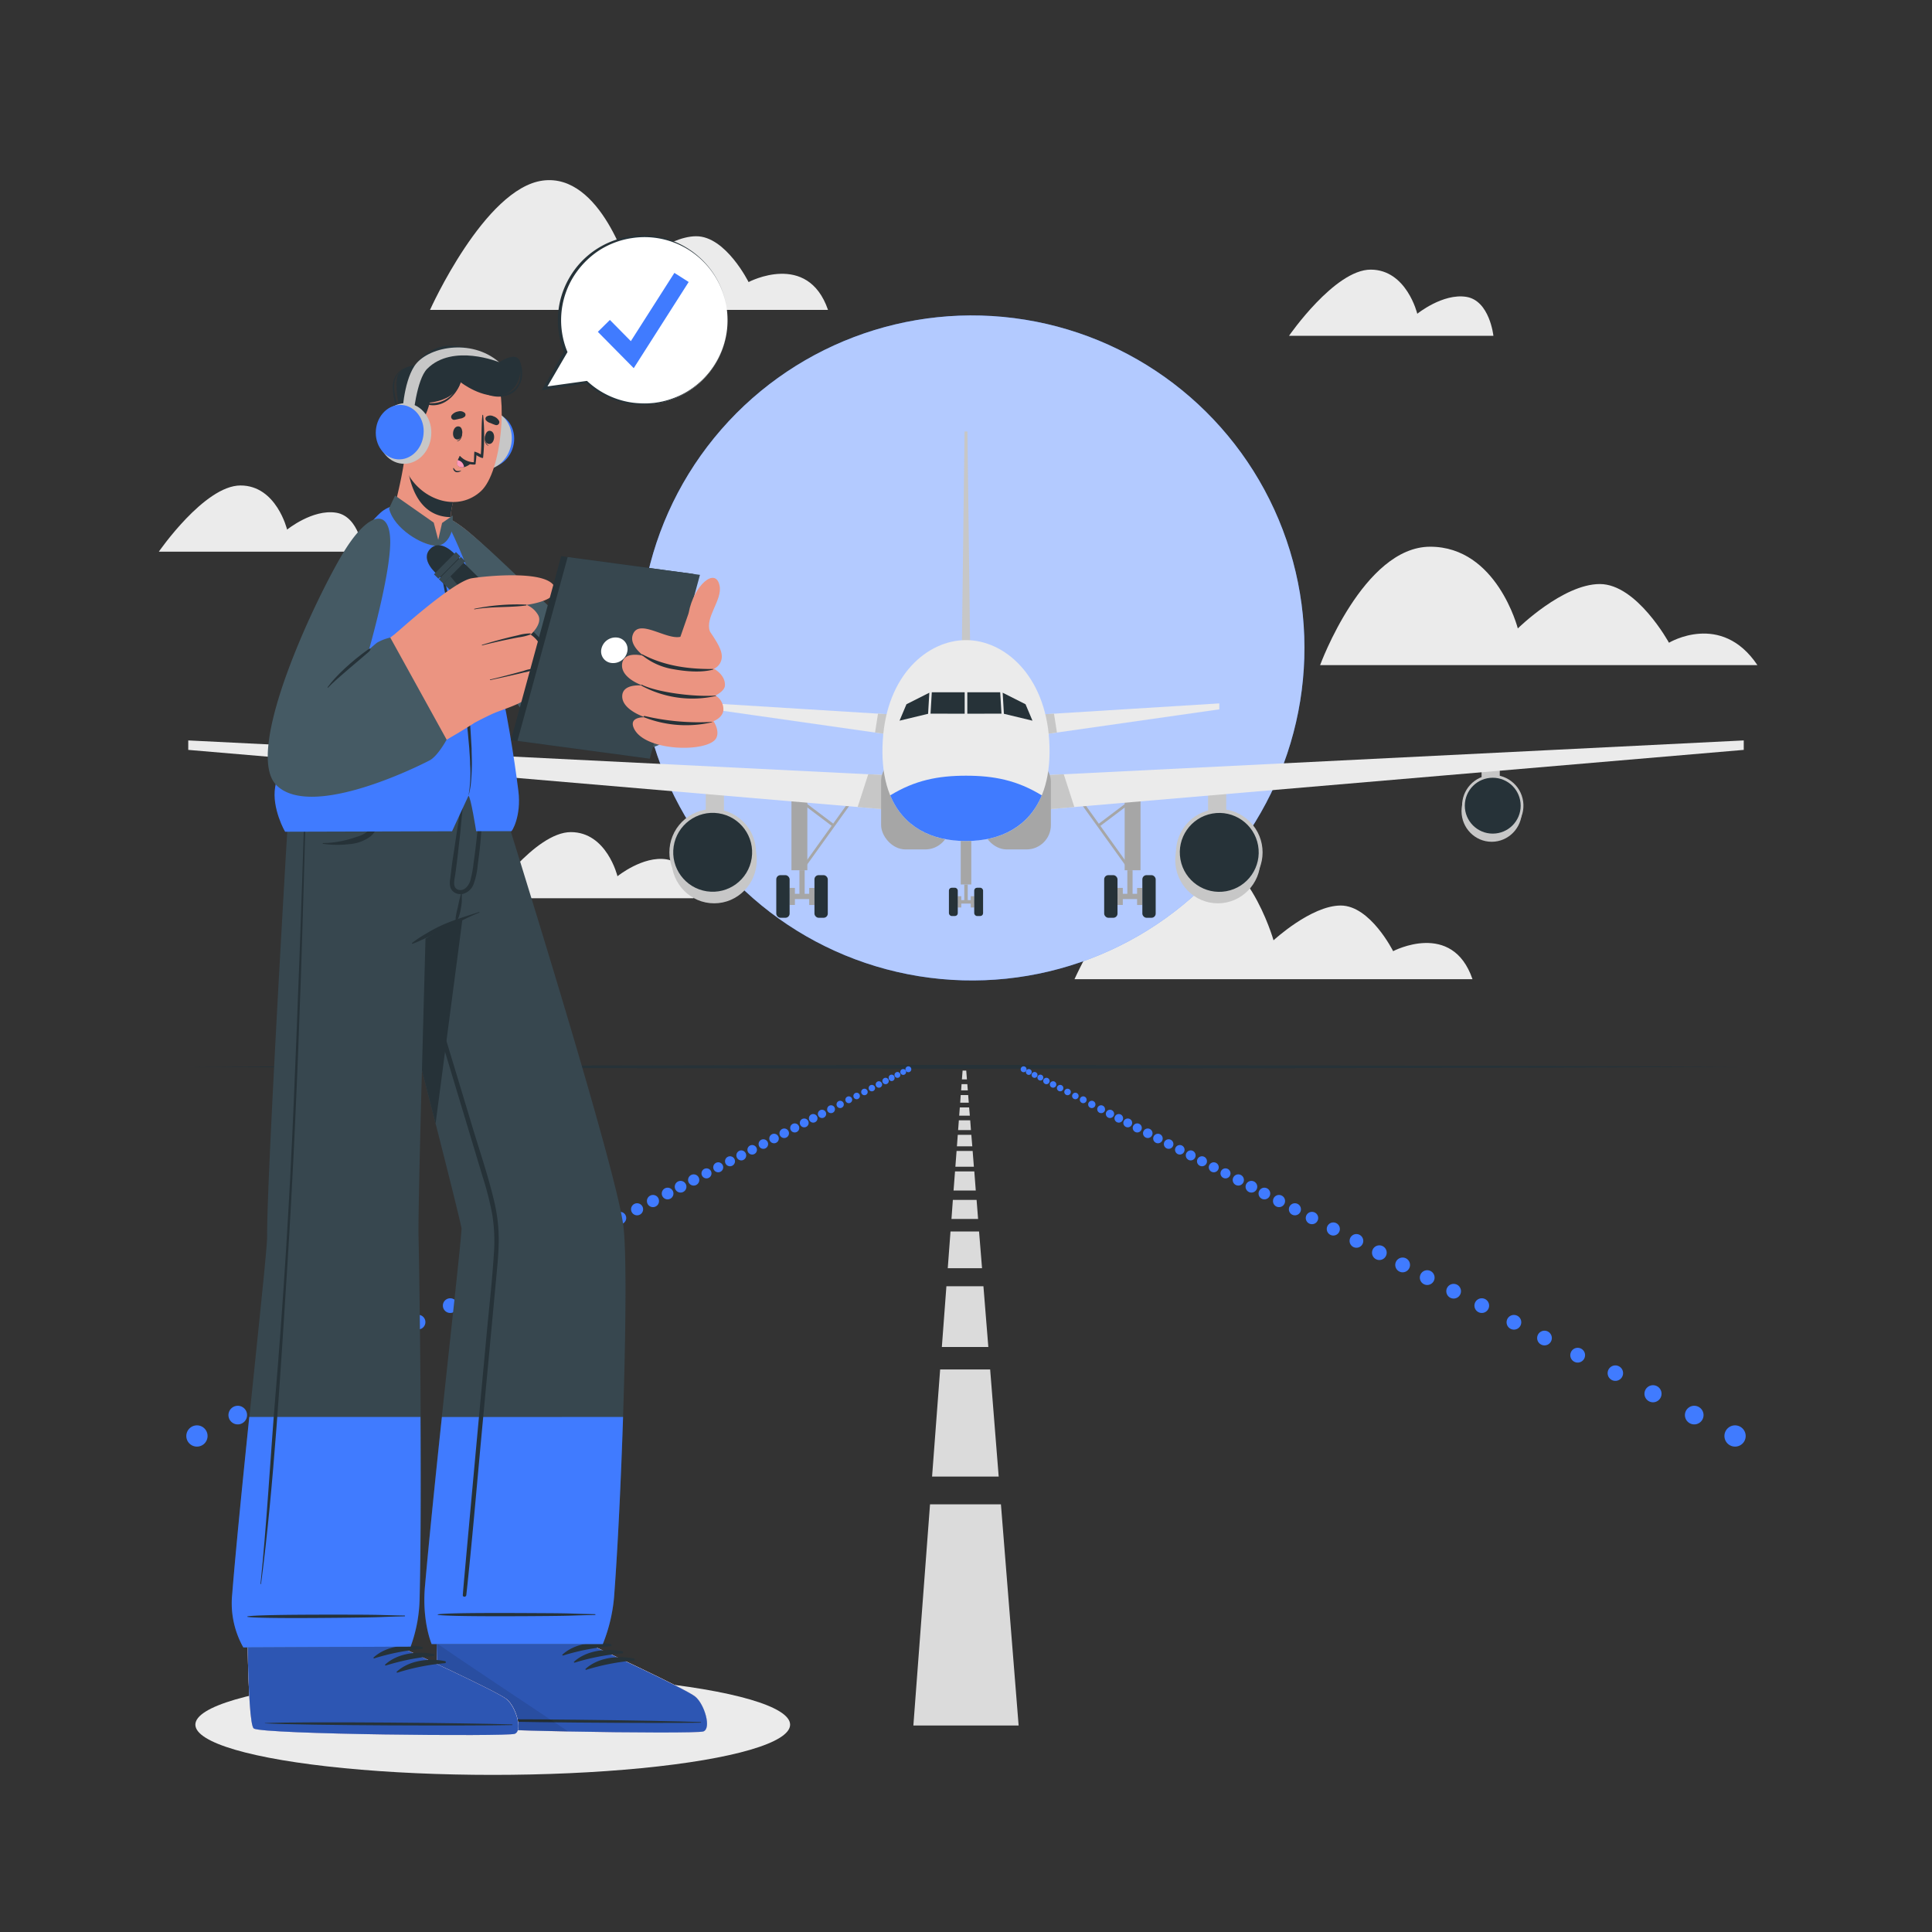 <svg xmlns="http://www.w3.org/2000/svg" viewBox="0 0 500 500"><rect x="0" y="0" width="500" height="500" fill="#333333" stroke="none"/><g id="freepik--background-complete--inject-30"><path d="M454.82,172.14H341.64s11.22-30.65,28.49-30.65,22.68,21.15,22.68,21.15,11.65-11.49,21.23-11.49,17.89,15.19,17.89,15.19S445.46,158.17,454.82,172.14Z" style="fill:#ebebeb"></path><path d="M94,142.77H41.11s11.81-17.13,21.13-17.13S74.3,137.06,74.3,137.06s6.57-5.33,12.66-4.38S94,142.77,94,142.77Z" style="fill:#ebebeb"></path><path d="M386.49,86.9H333.6s11.82-17.12,21.13-17.12S366.79,81.2,366.79,81.2s6.58-5.33,12.66-4.38S386.49,86.9,386.49,86.9Z" style="fill:#ebebeb"></path><path d="M179.5,232.47H126.61s11.82-17.12,21.13-17.12,12.06,11.42,12.06,11.42,6.57-5.33,12.66-4.38S179.5,232.47,179.5,232.47Z" style="fill:#ebebeb"></path><path d="M214.29,80.2h-103s14.11-31.5,29.2-33.47,22.32,23.41,22.32,23.41,9.73-9,17.38-9S193.73,73,193.73,73,209,64.89,214.29,80.2Z" style="fill:#ebebeb"></path><path d="M381.08,253.41h-103s14.11-31.5,29.2-33.47,22.31,23.41,22.31,23.41,9.73-9,17.39-9,13.56,11.81,13.56,11.81S375.83,238.1,381.08,253.41Z" style="fill:#ebebeb"></path></g><g id="freepik--Floor--inject-30"><polygon points="48.22 276.09 98.67 275.85 149.11 275.76 250 275.59 350.89 275.76 401.33 275.84 451.78 276.09 401.33 276.33 350.89 276.42 250 276.59 149.11 276.42 98.67 276.33 48.22 276.09" style="fill:#263238"></polygon></g><g id="freepik--Shadow--inject-30"><ellipse cx="127.52" cy="446.34" rx="76.96" ry="13" style="fill:#ebebeb"></ellipse></g><g id="freepik--Sun--inject-30"><circle cx="250" cy="167.42" r="85.81" transform="matrix(0.16, -0.99, 0.99, 0.16, 45.79, 388.4)" style="fill:#407BFF"></circle><circle cx="250" cy="167.42" r="85.81" transform="matrix(0.16, -0.99, 0.99, 0.16, 45.79, 388.4)" style="fill:#fff;opacity:0.6"></circle></g><g id="freepik--Runway--inject-30"><rect x="204.83" y="207.24" width="4.11" height="17.98" style="fill:#a6a6a6"></rect><rect x="206.89" y="225.22" width="1.36" height="6.43" style="fill:#a6a6a6"></rect><rect x="206.89" y="228.79" width="1.36" height="6.43" transform="translate(439.57 24.43) rotate(90)" style="fill:#a6a6a6"></rect><rect x="202.83" y="231.32" width="4.41" height="1.36" transform="translate(437.04 26.96) rotate(90)" style="fill:#a6a6a6"></rect><rect x="207.9" y="231.32" width="4.41" height="1.36" transform="translate(442.1 21.9) rotate(90)" style="fill:#a6a6a6"></rect><rect x="200.9" y="226.49" width="3.45" height="11.03" rx="1.08" style="fill:#263238"></rect><rect x="210.78" y="226.49" width="3.45" height="11.03" rx="1.08" style="fill:#263238"></rect><rect x="204.41" y="215.55" width="19.37" height="0.7" transform="translate(-86.14 263.92) rotate(-54.33)" style="fill:#a6a6a6"></rect><rect x="211.63" y="206.17" width="0.7" height="9.34" transform="translate(-84.01 252.98) rotate(-52.95)" style="fill:#a6a6a6"></rect><rect x="182.65" y="204.25" width="4.71" height="6.56" style="fill:#c7c7c7"></rect><ellipse cx="184.82" cy="222.57" rx="11.03" ry="11.21" style="fill:#c7c7c7"></ellipse><circle cx="184.45" cy="220.59" r="11.21" transform="translate(-101.96 195.04) rotate(-45)" style="fill:#c7c7c7"></circle><circle cx="184.45" cy="220.59" r="10.21" transform="translate(-61.2 370.05) rotate(-81.42)" style="fill:#263238"></circle><rect x="111.85" y="196.6" width="4.71" height="6.56" style="fill:#c7c7c7"></rect><ellipse cx="113.95" cy="209.91" rx="7.81" ry="7.94" style="fill:#c7c7c7"></ellipse><circle cx="113.68" cy="208.51" r="7.94" transform="translate(-115.42 271.06) rotate(-76.67)" style="fill:#c7c7c7"></circle><circle cx="113.68" cy="208.51" r="7.23" style="fill:#263238"></circle><polygon points="231.18 200.7 48.72 191.62 48.72 194.07 231.18 209.64 231.18 200.7" style="fill:#ebebeb"></polygon><polygon points="231.18 200.7 231.18 209.65 221.96 208.86 224.7 200.37 231.18 200.7" style="fill:#c7c7c7"></polygon><rect x="291.05" y="207.24" width="4.11" height="17.98" transform="translate(586.22 432.46) rotate(180)" style="fill:#a6a6a6"></rect><rect x="291.75" y="225.22" width="1.36" height="6.43" transform="translate(584.86 456.87) rotate(180)" style="fill:#a6a6a6"></rect><rect x="291.75" y="228.79" width="1.36" height="6.43" transform="translate(524.43 -60.43) rotate(90)" style="fill:#a6a6a6"></rect><rect x="292.76" y="231.32" width="4.41" height="1.36" transform="translate(526.96 -62.96) rotate(90)" style="fill:#a6a6a6"></rect><rect x="287.69" y="231.32" width="4.41" height="1.36" transform="translate(521.9 -57.9) rotate(90)" style="fill:#a6a6a6"></rect><rect x="295.64" y="226.49" width="3.45" height="11.03" rx="1.08" style="fill:#263238"></rect><rect x="285.76" y="226.49" width="3.45" height="11.03" rx="1.08" style="fill:#263238"></rect><rect x="285.55" y="206.21" width="0.7" height="19.37" transform="translate(-72.25 207.23) rotate(-35.67)" style="fill:#a6a6a6"></rect><rect x="283.35" y="210.49" width="9.34" height="0.7" transform="translate(-68.88 216.11) rotate(-37.05)" style="fill:#a6a6a6"></rect><rect x="312.65" y="204.25" width="4.71" height="6.56" transform="translate(630 415.05) rotate(180)" style="fill:#c7c7c7"></rect><ellipse cx="315.18" cy="222.57" rx="11.03" ry="11.21" style="fill:#c7c7c7"></ellipse><circle cx="315.55" cy="220.59" r="11.21" transform="translate(-63.56 287.74) rotate(-45)" style="fill:#c7c7c7"></circle><circle cx="315.55" cy="220.59" r="10.21" transform="translate(-34.28 59.8) rotate(-10.27)" style="fill:#263238"></circle><rect x="383.44" y="196.6" width="4.71" height="6.56" transform="translate(771.58 399.76) rotate(180)" style="fill:#c7c7c7"></rect><ellipse cx="386.05" cy="209.91" rx="7.81" ry="7.94" style="fill:#c7c7c7"></ellipse><circle cx="386.32" cy="208.51" r="7.94" transform="translate(-37.66 94.68) rotate(-13.33)" style="fill:#c7c7c7"></circle><circle cx="386.32" cy="208.51" r="7.23" style="fill:#263238"></circle><polygon points="268.82 200.7 451.28 191.62 451.28 194.07 268.82 209.64 268.82 200.7" style="fill:#ebebeb"></polygon><polygon points="268.82 200.7 268.82 209.65 278.04 208.86 275.3 200.37 268.82 200.7" style="fill:#c7c7c7"></polygon><polygon points="234.11 185.12 184.45 182.04 184.45 183.58 234.11 190.67 234.11 185.12" style="fill:#ebebeb"></polygon><polygon points="234.11 185.12 234.11 190.67 226.46 189.57 227.23 184.69 234.11 185.12" style="fill:#c7c7c7"></polygon><polygon points="265.89 185.12 315.55 182.04 315.55 183.58 265.89 190.67 265.89 185.12" style="fill:#ebebeb"></polygon><polygon points="265.88 185.12 265.88 190.67 273.54 189.57 272.77 184.69 265.88 185.12" style="fill:#c7c7c7"></polygon><rect x="228.03" y="195.92" width="17.74" height="23.91" rx="6.3" style="fill:#a6a6a6"></rect><rect x="254.23" y="195.92" width="17.74" height="23.91" rx="6.3" style="fill:#a6a6a6"></rect><rect x="248.64" y="216.98" width="2.73" height="11.92" style="fill:#a6a6a6"></rect><rect x="249.55" y="228.91" width="0.9" height="4.26" style="fill:#a6a6a6"></rect><rect x="249.55" y="231.27" width="0.9" height="4.26" transform="translate(483.4 -16.6) rotate(90)" style="fill:#a6a6a6"></rect><rect x="246.86" y="232.95" width="2.92" height="0.9" transform="translate(481.72 -14.92) rotate(90)" style="fill:#a6a6a6"></rect><rect x="250.22" y="232.95" width="2.92" height="0.9" transform="translate(485.08 -18.28) rotate(90)" style="fill:#a6a6a6"></rect><rect x="245.58" y="229.75" width="2.29" height="7.31" rx="0.72" style="fill:#263238"></rect><rect x="252.13" y="229.75" width="2.29" height="7.31" rx="0.72" style="fill:#263238"></rect><polygon points="251.05 165.85 248.95 165.85 249.62 111.66 250.37 111.66 251.05 165.85" style="fill:#c7c7c7"></polygon><path d="M250,217.66c-13.37,0-22.62-8.17-21.54-26,1-17,11.62-26,21.54-26s20.51,9.08,21.54,26C272.62,209.49,263.36,217.66,250,217.66Z" style="fill:#ebebeb"></path><polygon points="234.59 182.26 240.51 179.27 240.19 184.73 232.8 186.51 234.59 182.26" style="fill:#263238"></polygon><polygon points="249.66 179.16 249.66 184.71 240.82 184.69 241.15 179.16 249.66 179.16" style="fill:#263238"></polygon><polygon points="265.41 182.26 259.49 179.27 259.81 184.73 267.2 186.51 265.41 182.26" style="fill:#263238"></polygon><polygon points="250.34 179.16 250.34 184.71 259.18 184.69 258.85 179.16 250.34 179.16" style="fill:#263238"></polygon><path d="M269.61,205.84c-3.33,8-10.51,11.82-19.61,11.82s-16.28-3.78-19.61-11.82c6.43-3.94,12.44-5.09,19.61-5.09S263.18,201.9,269.61,205.84Z" style="fill:#407BFF"></path><polygon points="250.24 279.35 248.94 279.35 249.12 277.07 250.06 277.07 250.24 279.35" style="fill:#dbdbdb"></polygon><polygon points="250.47 282.19 248.74 282.19 248.85 280.57 250.34 280.57 250.47 282.19" style="fill:#dbdbdb"></polygon><polygon points="250.72 285.38 248.5 285.38 248.63 283.4 250.56 283.4 250.72 285.38" style="fill:#dbdbdb"></polygon><polygon points="250.99 288.73 248.24 288.73 248.4 286.6 250.81 286.6 250.99 288.73" style="fill:#dbdbdb"></polygon><polygon points="251.28 292.47 247.96 292.47 248.15 289.94 251.09 289.94 251.28 292.47" style="fill:#dbdbdb"></polygon><polygon points="251.63 296.66 247.65 296.66 247.87 293.69 251.38 293.69 251.63 296.66" style="fill:#dbdbdb"></polygon><polygon points="252.04 301.95 247.25 301.95 247.56 297.87 251.72 297.87 252.04 301.95" style="fill:#dbdbdb"></polygon><polygon points="252.53 308.1 246.78 308.1 247.16 303.16 252.15 303.16 252.53 308.1" style="fill:#dbdbdb"></polygon><polygon points="253.13 315.47 246.24 315.47 246.6 310.53 252.74 310.53 253.13 315.47" style="fill:#dbdbdb"></polygon><polygon points="254.15 328.21 245.28 328.21 245.99 318.71 253.38 318.71 254.15 328.21" style="fill:#dbdbdb"></polygon><polygon points="255.78 348.6 243.75 348.6 244.93 332.88 254.51 332.88 255.78 348.6" style="fill:#dbdbdb"></polygon><polygon points="258.46 382.13 241.22 382.13 243.31 354.41 256.25 354.41 258.46 382.13" style="fill:#dbdbdb"></polygon><polygon points="263.62 446.56 236.38 446.56 240.69 389.32 259.04 389.32 263.62 446.56" style="fill:#dbdbdb"></polygon><path d="M267,277.49a.75.75,0,1,1-1.5-.12.75.75,0,0,1,.81-.69A.74.74,0,0,1,267,277.49Z" style="fill:#407BFF"></path><path d="M265.67,276.79a.76.76,0,1,1-.7-.82A.77.77,0,0,1,265.67,276.79Z" style="fill:#407BFF"></path><path d="M268.5,278.25a.76.76,0,1,1-.7-.82A.77.77,0,0,1,268.5,278.25Z" style="fill:#407BFF"></path><path d="M270,279a.76.76,0,0,1-1.51-.11A.76.76,0,1,1,270,279Z" style="fill:#407BFF"></path><path d="M271.64,279.83a.83.83,0,1,1-.77-.9A.83.83,0,0,1,271.64,279.83Z" style="fill:#407BFF"></path><path d="M273.37,280.73a.83.83,0,0,1-1.66-.13.84.84,0,0,1,.9-.77A.83.83,0,0,1,273.37,280.73Z" style="fill:#407BFF"></path><path d="M275.19,281.66a.82.82,0,0,1-.89.77.83.83,0,1,1,.13-1.66A.82.82,0,0,1,275.19,281.66Z" style="fill:#407BFF"></path><path d="M277.12,282.66a.84.84,0,1,1-.77-.9A.84.84,0,0,1,277.12,282.66Z" style="fill:#407BFF"></path><path d="M279.14,283.7a.84.84,0,1,1-.77-.9A.85.85,0,0,1,279.14,283.7Z" style="fill:#407BFF"></path><path d="M281.21,284.75a.88.88,0,0,1-1.75-.14.88.88,0,1,1,1.75.14Z" style="fill:#407BFF"></path><path d="M283.5,285.9a.94.94,0,0,1-1.88-.15.94.94,0,0,1,1.88.15Z" style="fill:#407BFF"></path><path d="M451.77,371.89a2.75,2.75,0,1,1-2.53-3A2.76,2.76,0,0,1,451.77,371.89Z" style="fill:#407BFF"></path><path d="M420,355.83a2,2,0,0,1-3.94-.31,2,2,0,1,1,3.94.31Z" style="fill:#407BFF"></path><path d="M430,360.87a2.21,2.21,0,1,1-2-2.37A2.21,2.21,0,0,1,430,360.87Z" style="fill:#407BFF"></path><path d="M440.87,366.41a2.41,2.41,0,1,1-2.22-2.59A2.42,2.42,0,0,1,440.87,366.41Z" style="fill:#407BFF"></path><path d="M336.68,313.05a1.56,1.56,0,1,1-3.11-.24,1.56,1.56,0,0,1,3.11.24Z" style="fill:#407BFF"></path><path d="M332.57,310.93a1.56,1.56,0,1,1-3.11-.24,1.54,1.54,0,0,1,1.67-1.43A1.56,1.56,0,0,1,332.57,310.93Z" style="fill:#407BFF"></path><path d="M315.41,302.2a1.29,1.29,0,1,1-1.19-1.39A1.3,1.3,0,0,1,315.41,302.2Z" style="fill:#407BFF"></path><path d="M318.45,303.77a1.29,1.29,0,1,1-2.58-.2,1.28,1.28,0,0,1,1.39-1.19A1.3,1.3,0,0,1,318.45,303.77Z" style="fill:#407BFF"></path><path d="M321.92,305.49a1.45,1.45,0,1,1-1.34-1.56A1.45,1.45,0,0,1,321.92,305.49Z" style="fill:#407BFF"></path><path d="M325.37,307.25a1.51,1.51,0,1,1-1.39-1.63A1.51,1.51,0,0,1,325.37,307.25Z" style="fill:#407BFF"></path><path d="M328.73,309a1.51,1.51,0,1,1-1.39-1.62A1.51,1.51,0,0,1,328.73,309Z" style="fill:#407BFF"></path><path d="M312.36,300.63a1.28,1.28,0,0,1-1.39,1.19,1.29,1.29,0,1,1,1.39-1.19Z" style="fill:#407BFF"></path><path d="M309.42,299.12a1.29,1.29,0,0,1-1.39,1.19,1.3,1.3,0,0,1,.2-2.59A1.29,1.29,0,0,1,309.42,299.12Z" style="fill:#407BFF"></path><path d="M306.56,297.67a1.23,1.23,0,1,1-1.13-1.33A1.22,1.22,0,0,1,306.56,297.67Z" style="fill:#407BFF"></path><path d="M303.67,296.18a1.22,1.22,0,0,1-1.32,1.13,1.23,1.23,0,1,1,.19-2.46A1.23,1.23,0,0,1,303.67,296.18Z" style="fill:#407BFF"></path><path d="M300.9,294.75a1.23,1.23,0,1,1-1.13-1.33A1.23,1.23,0,0,1,300.9,294.75Z" style="fill:#407BFF"></path><path d="M298.27,293.39a1.23,1.23,0,1,1-1.14-1.33A1.25,1.25,0,0,1,298.27,293.39Z" style="fill:#407BFF"></path><path d="M286,287.13a1,1,0,0,1-1.09.94,1,1,0,0,1-.94-1.1,1,1,0,0,1,2,.16Z" style="fill:#407BFF"></path><path d="M288.33,288.34a1.08,1.08,0,0,1-1.15,1,1.07,1.07,0,1,1,1.15-1Z" style="fill:#407BFF"></path><path d="M290.65,289.51a1.11,1.11,0,1,1-1-1.19A1.1,1.1,0,0,1,290.65,289.51Z" style="fill:#407BFF"></path><path d="M293,290.7a1.14,1.14,0,1,1-1-1.22A1.13,1.13,0,0,1,293,290.7Z" style="fill:#407BFF"></path><path d="M295.49,292a1.17,1.17,0,1,1-1.08-1.26A1.17,1.17,0,0,1,295.49,292Z" style="fill:#407BFF"></path><path d="M393.7,342.31a1.9,1.9,0,1,1-1.75-2A1.9,1.9,0,0,1,393.7,342.31Z" style="fill:#407BFF"></path><path d="M385.38,338a1.9,1.9,0,1,1-1.75-2A1.9,1.9,0,0,1,385.38,338Z" style="fill:#407BFF"></path><path d="M378.1,334.27a1.9,1.9,0,1,1-1.75-2A1.9,1.9,0,0,1,378.1,334.27Z" style="fill:#407BFF"></path><path d="M371.27,330.74a1.91,1.91,0,1,1-1.75-2A1.91,1.91,0,0,1,371.27,330.74Z" style="fill:#407BFF"></path><path d="M364.91,327.46a1.91,1.91,0,1,1-1.75-2A1.91,1.91,0,0,1,364.91,327.46Z" style="fill:#407BFF"></path><path d="M358.87,324.35a1.9,1.9,0,1,1-1.75-2.05A1.9,1.9,0,0,1,358.87,324.35Z" style="fill:#407BFF"></path><circle cx="345.06" cy="318.06" r="1.7" style="fill:#407BFF"></circle><path d="M352.81,321.28a1.77,1.77,0,1,1-3.53-.27,1.76,1.76,0,0,1,1.9-1.63A1.78,1.78,0,0,1,352.81,321.28Z" style="fill:#407BFF"></path><path d="M341.14,315.35a1.59,1.59,0,0,1-1.7,1.46,1.59,1.59,0,1,1,.24-3.17A1.58,1.58,0,0,1,341.14,315.35Z" style="fill:#407BFF"></path><path d="M401.61,346.39a1.9,1.9,0,1,1-1.75-2A1.9,1.9,0,0,1,401.61,346.39Z" style="fill:#407BFF"></path><path d="M410.21,350.82a1.91,1.91,0,1,1-1.75-2A1.9,1.9,0,0,1,410.21,350.82Z" style="fill:#407BFF"></path><path d="M233,277.49a.75.75,0,1,0,1.5-.12.75.75,0,0,0-.81-.69A.74.74,0,0,0,233,277.49Z" style="fill:#407BFF"></path><path d="M234.33,276.79a.76.76,0,1,0,.7-.82A.77.77,0,0,0,234.33,276.79Z" style="fill:#407BFF"></path><path d="M231.5,278.25a.76.76,0,1,0,.7-.82A.77.77,0,0,0,231.5,278.25Z" style="fill:#407BFF"></path><path d="M230,279a.76.76,0,1,0,1.51-.11A.76.76,0,1,0,230,279Z" style="fill:#407BFF"></path><path d="M228.36,279.83a.83.83,0,1,0,.77-.9A.83.83,0,0,0,228.36,279.83Z" style="fill:#407BFF"></path><path d="M226.63,280.73a.83.83,0,0,0,1.66-.13.84.84,0,0,0-.9-.77A.83.83,0,0,0,226.63,280.73Z" style="fill:#407BFF"></path><path d="M224.81,281.66a.82.82,0,0,0,.89.77.83.83,0,1,0-.13-1.66A.82.82,0,0,0,224.81,281.66Z" style="fill:#407BFF"></path><path d="M222.88,282.66a.84.84,0,1,0,.77-.9A.84.84,0,0,0,222.88,282.66Z" style="fill:#407BFF"></path><path d="M220.86,283.7a.84.84,0,1,0,.77-.9A.85.85,0,0,0,220.86,283.7Z" style="fill:#407BFF"></path><path d="M218.79,284.75a.88.88,0,0,0,1.75-.14.88.88,0,1,0-1.75.14Z" style="fill:#407BFF"></path><path d="M216.5,285.9a.93.93,0,0,0,1,.86.94.94,0,1,0-1-.86Z" style="fill:#407BFF"></path><path d="M48.23,371.89a2.75,2.75,0,1,0,2.53-3A2.76,2.76,0,0,0,48.23,371.89Z" style="fill:#407BFF"></path><path d="M80,355.83a2,2,0,0,0,3.94-.31,2,2,0,1,0-3.94.31Z" style="fill:#407BFF"></path><path d="M70.05,360.87a2.21,2.21,0,1,0,2-2.37A2.21,2.21,0,0,0,70.05,360.87Z" style="fill:#407BFF"></path><path d="M59.13,366.41a2.41,2.41,0,1,0,2.22-2.59A2.42,2.42,0,0,0,59.13,366.41Z" style="fill:#407BFF"></path><path d="M163.32,313.05a1.56,1.56,0,1,0,3.11-.24,1.56,1.56,0,0,0-3.11.24Z" style="fill:#407BFF"></path><path d="M167.43,310.93a1.56,1.56,0,1,0,3.11-.24,1.54,1.54,0,0,0-1.67-1.43A1.56,1.56,0,0,0,167.43,310.93Z" style="fill:#407BFF"></path><path d="M184.59,302.2a1.29,1.29,0,1,0,1.19-1.39A1.3,1.3,0,0,0,184.59,302.2Z" style="fill:#407BFF"></path><path d="M181.55,303.77a1.29,1.29,0,0,0,2.58-.2,1.28,1.28,0,0,0-1.39-1.19A1.3,1.3,0,0,0,181.55,303.77Z" style="fill:#407BFF"></path><path d="M178.08,305.49a1.45,1.45,0,1,0,1.34-1.56A1.45,1.45,0,0,0,178.08,305.49Z" style="fill:#407BFF"></path><path d="M174.63,307.25a1.51,1.51,0,1,0,1.39-1.63A1.51,1.51,0,0,0,174.63,307.25Z" style="fill:#407BFF"></path><path d="M171.27,309a1.51,1.51,0,1,0,1.39-1.62A1.51,1.51,0,0,0,171.27,309Z" style="fill:#407BFF"></path><path d="M187.64,300.63a1.28,1.28,0,0,0,1.39,1.19,1.29,1.29,0,1,0-1.39-1.19Z" style="fill:#407BFF"></path><path d="M190.58,299.12a1.29,1.29,0,0,0,1.39,1.19,1.3,1.3,0,0,0-.2-2.59A1.29,1.29,0,0,0,190.58,299.12Z" style="fill:#407BFF"></path><path d="M193.44,297.67a1.23,1.23,0,1,0,1.13-1.33A1.22,1.22,0,0,0,193.44,297.67Z" style="fill:#407BFF"></path><path d="M196.33,296.18a1.22,1.22,0,0,0,1.32,1.13,1.23,1.23,0,1,0-.19-2.46A1.23,1.23,0,0,0,196.33,296.18Z" style="fill:#407BFF"></path><path d="M199.1,294.75a1.23,1.23,0,1,0,1.13-1.33A1.23,1.23,0,0,0,199.1,294.75Z" style="fill:#407BFF"></path><path d="M201.73,293.39a1.23,1.23,0,1,0,1.14-1.33A1.25,1.25,0,0,0,201.73,293.39Z" style="fill:#407BFF"></path><path d="M214.05,287.13a1,1,0,0,0,1.09.94,1,1,0,0,0,.94-1.1,1,1,0,0,0-2,.16Z" style="fill:#407BFF"></path><path d="M211.67,288.34a1.08,1.08,0,0,0,1.15,1,1.07,1.07,0,1,0-1.15-1Z" style="fill:#407BFF"></path><path d="M209.35,289.51a1.11,1.11,0,1,0,1-1.19A1.1,1.1,0,0,0,209.35,289.51Z" style="fill:#407BFF"></path><path d="M207,290.7a1.14,1.14,0,1,0,1-1.22A1.13,1.13,0,0,0,207,290.7Z" style="fill:#407BFF"></path><path d="M204.51,292a1.17,1.17,0,1,0,1.08-1.26A1.17,1.17,0,0,0,204.51,292Z" style="fill:#407BFF"></path><circle cx="108.2" cy="342.16" r="1.9" style="fill:#407BFF"></circle><path d="M114.62,338a1.9,1.9,0,1,0,1.75-2A1.9,1.9,0,0,0,114.62,338Z" style="fill:#407BFF"></path><path d="M121.9,334.27a1.9,1.9,0,1,0,1.75-2A1.9,1.9,0,0,0,121.9,334.27Z" style="fill:#407BFF"></path><path d="M128.73,330.74a1.91,1.91,0,1,0,1.75-2A1.91,1.91,0,0,0,128.73,330.74Z" style="fill:#407BFF"></path><path d="M135.09,327.46a1.91,1.91,0,1,0,1.75-2A1.91,1.91,0,0,0,135.09,327.46Z" style="fill:#407BFF"></path><path d="M141.13,324.35a1.9,1.9,0,1,0,1.75-2.05A1.9,1.9,0,0,0,141.13,324.35Z" style="fill:#407BFF"></path><circle cx="154.94" cy="318.06" r="1.7" style="fill:#407BFF"></circle><path d="M147.19,321.28a1.77,1.77,0,1,0,3.53-.27,1.76,1.76,0,0,0-1.9-1.63A1.78,1.78,0,0,0,147.19,321.28Z" style="fill:#407BFF"></path><path d="M158.86,315.35a1.59,1.59,0,0,0,1.7,1.46,1.59,1.59,0,1,0-.24-3.17A1.58,1.58,0,0,0,158.86,315.35Z" style="fill:#407BFF"></path><path d="M98.39,346.39a1.9,1.9,0,1,0,1.75-2A1.9,1.9,0,0,0,98.39,346.39Z" style="fill:#407BFF"></path><path d="M89.79,350.82a1.91,1.91,0,1,0,1.75-2A1.9,1.9,0,0,0,89.79,350.82Z" style="fill:#407BFF"></path></g><g id="freepik--speech-bubble--inject-30"><path d="M188.17,85.14A21.73,21.73,0,0,1,151.85,98.9L141,100.49l5.45-9.4a21.74,21.74,0,0,1,22.39-29.83A21.74,21.74,0,0,1,188.17,85.14Z" style="fill:#fff"></path><path d="M188.17,85.14a21.93,21.93,0,0,1-4.38,11,24.91,24.91,0,0,1-2,2.26,25.2,25.2,0,0,1-2.3,1.95,21.89,21.89,0,0,1-11.1,4.31,20.28,20.28,0,0,1-3,.06,19.08,19.08,0,0,1-3-.31,22,22,0,0,1-10.75-5.31l.26.07L141,100.87l-.79.12.4-.69,5.41-9.42,0,.37a21.94,21.94,0,0,1,1.34-19.38,21.83,21.83,0,0,1,16.08-10.73,22,22,0,0,1,9.83.91,22.23,22.23,0,0,1,8.39,5.14A21.85,21.85,0,0,1,188.17,85.14Zm0,0a21.49,21.49,0,0,0-24.65-23.52,21.45,21.45,0,0,0-9,3.54,22.4,22.4,0,0,0-6.5,7.1,21.44,21.44,0,0,0-1.23,18.67l.08.19-.11.18-5.47,9.38-.39-.57,10.89-1.52.15,0,.1.1A21.47,21.47,0,0,0,162.47,104a19.48,19.48,0,0,0,2.95.36,20.91,20.91,0,0,0,8.78-1.29,20.32,20.32,0,0,0,5.25-2.82,24.75,24.75,0,0,0,2.29-1.92,23.32,23.32,0,0,0,2-2.24A21.83,21.83,0,0,0,188.17,85.14Z" style="fill:#263238"></path><polygon points="164.01 95.28 154.72 85.88 157.84 82.8 163.26 88.29 174.53 70.62 178.23 72.98 164.01 95.28" style="fill:#407BFF"></polygon></g><g id="freepik--Character--inject-30"><path d="M182,448.11c-2.2.71-65.1-.09-67.47-1.65-.92-.57-1.33-9.74-1.52-20.84v-.35c0-2.28,3-40.64,3-40.64L158,385l-4.45,40.3,0,.69s23.94,11.07,26.37,13.05S184.18,447.4,182,448.11Z" style="fill:#eb9481"></path><path d="M182,448.11c-2.2.71-65.1-.09-67.47-1.65-.91-.57-1.33-9.74-1.52-20.84v-.35c0-.6.19-3.73.5-8h41l-.89,8.07,0,.69s23.94,11.07,26.37,13.05S184.18,447.4,182,448.11Z" style="fill:#ebebeb"></path><path d="M182,448.1c-1.14.37-18.22.33-34.93,0-3.36-.07-6.69-.14-9.88-.23-11.91-.32-21.75-.81-22.67-1.41s-1.32-9.48-1.5-20.38c0-.15,0-.3,0-.46s0-.24,0-.35h0l40.53.06,0,.7s23.94,11.07,26.37,13.05S184.18,447.4,182,448.1Z" style="fill:#407BFF"></path><path d="M182,448.1c-1.14.37-18.22.33-34.93,0-3.36-.07-6.69-.14-9.88-.23-11.91-.32-21.75-.81-22.67-1.41s-1.32-9.48-1.5-20.38c0-.15,0-.3,0-.46s0-.24,0-.35h0l40.53.06,0,.7s23.94,11.07,26.37,13.05S184.18,447.4,182,448.1Z" style="opacity:0.3"></path><path d="M181.29,445.66c-10.6-.4-53.38-1-63.89-.58-.09,0-.09.06,0,.07,10.49.62,53.29.87,63.89.68C181.51,445.83,181.52,445.67,181.29,445.66Z" style="fill:#263238"></path><path d="M158.08,425.51c-4.16-.83-9.28-.26-12.5,2.68-.13.11,0,.29.17.25a58.45,58.45,0,0,1,12.3-2.4A.27.27,0,0,0,158.08,425.51Z" style="fill:#263238"></path><path d="M161.07,427.36c-4.17-.83-9.28-.25-12.5,2.68-.13.11,0,.29.17.25a58.45,58.45,0,0,1,12.3-2.4A.27.27,0,0,0,161.07,427.36Z" style="fill:#263238"></path><path d="M164.05,429.22c-4.16-.83-9.27-.26-12.49,2.67-.13.12,0,.29.17.25a59.09,59.09,0,0,1,12.3-2.4A.26.26,0,0,0,164.05,429.22Z" style="fill:#263238"></path><path d="M147.05,448.1c-3.36-.07-6.69-.14-9.88-.23-11.91-.32-21.75-.81-22.67-1.41s-1.32-9.48-1.5-20.38c0-.15,0-.3,0-.46s0-.24,0-.35h0C118.58,429.16,138.15,442.18,147.05,448.1Z" style="opacity:0.1"></path><path d="M156,425.48H111.69s-2.5-5.82-1.74-14.76c2.48-29.16,9.75-91.48,9.48-92.89-.46-2.37-3.13-13.08-6.7-27.06-1.11-4.38-2.32-9.08-3.57-13.95-3.38-13.16-7.11-27.54-10.35-40.06-4.87-18.75-8.68-33.31-8.68-33.31h38.39s4.48,14.18,10.12,32.63c9.2,30,21.48,71.26,22.7,81.3,1.5,12.34-.39,68.6-2.33,94.71A42.14,42.14,0,0,1,156,425.48Z" style="fill:#37474f"></path><path d="M161.25,366.71c-.55,16.76-1.39,34-2.24,45.38a42.32,42.32,0,0,1-3,13.39h-44.3s-2.5-5.82-1.74-14.76c1-11.45,2.69-28,4.39-44Z" style="fill:#407BFF"></path><path d="M154,417.75c-6.92-.14-4.93-.2-11.85-.26-3.39,0-25.64-.23-28.8.3a.07.07,0,0,0,0,.14c3.16.52,25.41.32,28.8.29,6.92-.07,4.93-.12,11.85-.27A.1.1,0,0,0,154,417.75Z" style="fill:#263238"></path><path d="M128,311.37c-1.49-6.55-3.71-13-5.64-19.39q-5.9-19.59-11.86-39.16-3-9.78-6-19.56-1.52-4.94-3.06-9.86c-1-3.22-2.15-6.41-3.06-9.65-.37-1.32-.58-.59-.1,1.08,1,3.38,1.9,6.76,2.88,10.13q2.94,10,5.9,20,5.89,19.91,11.89,39.78l6,19.94a80.06,80.06,0,0,1,2.45,9.64,43.91,43.91,0,0,1,.4,10.31c-.43,6.93-1.23,13.86-1.87,20.77L124,366.2q-1.91,20.69-3.78,41.37c-.16,1.75-.31,3.49-.45,5.24,0,.59.84.54.91,0,1.48-13.63,2.63-27.31,3.9-41s2.55-27.18,3.81-40.77c.32-3.41.68-6.83.68-10.26A42.1,42.1,0,0,0,128,311.37Z" style="fill:#263238"></path><path d="M124.16,203.45c-2.66,20.62-7.73,59.28-11.43,87.33-8.66-34-22.6-87.32-22.6-87.32Z" style="fill:#263238"></path><path d="M133.17,448.72c-2.21.72-65.11.15-67.48-1.39-.92-.57-1.37-9.74-1.6-20.84v-.35c0-2.28-.09-4.64-.1-7,0-.33,0-.66,0-1-.15-16,1-32.63,1-32.63l41.12.26-1.15,32.33,0,1.28-.23,6.69,0,.69s24,11,26.42,13S135.37,448,133.17,448.72Z" style="fill:#eb9481"></path><path d="M133.17,448.72c-2.21.72-65.11.15-67.48-1.39-.92-.57-1.37-9.74-1.6-20.84v-.35c0-2.28-.09-4.64-.1-7,0-.33,0-.66,0-1l41,0,0,1.28-.23,6.69,0,.69s24,11,26.42,13S135.37,448,133.17,448.72Z" style="fill:#ebebeb"></path><path d="M133.17,448.72c-2.21.72-65.11.15-67.48-1.39-.92-.57-1.37-9.74-1.6-20.84v-.35l40.58-.08,0,.69s24,11,26.42,13S135.37,448,133.17,448.72Z" style="fill:#407BFF"></path><path d="M133.17,448.72c-2.21.72-65.11.15-67.48-1.39-.92-.57-1.37-9.74-1.6-20.84v-.35l40.58-.08,0,.69s24,11,26.42,13S135.37,448,133.17,448.72Z" style="opacity:0.3"></path><path d="M132.48,446.28c-10.6-.36-53.39-.8-63.9-.35-.08,0-.08.07,0,.07,10.5.58,53.29.68,63.9.45C132.7,446.45,132.7,446.29,132.48,446.28Z" style="fill:#263238"></path><path d="M109.19,426.22c-4.17-.82-9.27-.23-12.49,2.72-.12.11,0,.29.17.24a59,59,0,0,1,12.3-2.44A.26.26,0,0,0,109.19,426.22Z" style="fill:#263238"></path><path d="M112.18,428.06c-4.16-.82-9.27-.22-12.49,2.72-.12.11,0,.29.18.25a59.09,59.09,0,0,1,12.29-2.45A.26.26,0,0,0,112.18,428.06Z" style="fill:#263238"></path><path d="M115.18,429.9c-4.17-.82-9.27-.22-12.49,2.72-.12.12,0,.29.18.25a58.31,58.31,0,0,1,12.29-2.44A.27.27,0,0,0,115.18,429.9Z" style="fill:#263238"></path><path d="M127.28,203.45a155.31,155.31,0,0,1-5,30.28c-.34,1.2-.7,2.38-1.1,3.52a68.66,68.66,0,0,0-11.06,5.69s-.48,17.41-.92,33.89c-.49,18.43-1,39-.88,43.34.29,12.44,1,67.61.32,93.05a38.45,38.45,0,0,1-2.34,12.93l-43.29.2a23.26,23.26,0,0,1-2.88-13.77c2.23-27.66,9-87.76,9-92.35-.09-9.61,2.18-52.05,3.93-83,1.08-19.07,2-33.77,2-33.77Z" style="fill:#37474f"></path><path d="M108.6,413.22a38.45,38.45,0,0,1-2.34,12.93l-43.29.2a23.26,23.26,0,0,1-2.88-13.77c.94-11.7,2.71-29.22,4.42-45.87h44.31C108.91,383.81,108.89,401.61,108.6,413.22Z" style="fill:#407BFF"></path><path d="M104.71,418.1c-6.92-.12-4.93-.18-11.85-.22-3.39,0-25.64-.11-28.8.43a.07.07,0,0,0,0,.14c3.16.51,25.41.22,28.8.17,6.92-.1,4.93-.15,11.85-.32A.1.1,0,0,0,104.71,418.1Z" style="fill:#263238"></path><path d="M78.78,210C78,235.29,77.07,260.56,76,285.81s-2.65,50.68-4.77,76c-1.18,14.13-2.29,34-3.81,48.09,0,.09.13.12.14,0,3.3-25.07,5.13-56.06,6.74-81.28s2.71-50.48,3.57-75.74c.48-14.29.85-28.58,1.27-42.87C79.1,209.8,78.78,209.82,78.78,210Z" style="fill:#263238"></path><path d="M116.5,227.53c.13-1,.25-2.06.38-3.08.23-1.89.56-3.76.83-5.64.63-4.26,1.27-8.53,2.1-12.76,0-.1.19-.08.18,0-.12,1.7-.26,3.4-.45,5.1s-.31,3.4-.5,5.09c-.38,3.36-.74,6.73-1.22,10.08-.18,1.29-.91,3.62,1,4,1.47.27,2.5-1.19,2.9-2.41a29.39,29.39,0,0,0,.85-4.66c.25-1.69.47-3.4.66-5.1.41-3.72.88-7.43,1.37-11.13,0-.11.19-.08.19,0a113.46,113.46,0,0,1-.49,11.36q-.28,2.72-.66,5.42a19.37,19.37,0,0,1-1.09,5.06,4.09,4.09,0,0,1-3,2.54h-.09a.1.1,0,0,1,.06.1c0,.6,0,1.21,0,1.81a17.5,17.5,0,0,1-.24,1.77,11.79,11.79,0,0,1-.41,1.78,8,8,0,0,1-.3.82,8.42,8.42,0,0,1-.45.76.11.11,0,0,1-.2-.06h0V238h0a4.52,4.52,0,0,1,0-.52,8.79,8.79,0,0,1,.15-.87c.1-.57.24-1.14.38-1.71s.24-1.14.37-1.71.31-1.17.43-1.76a.07.07,0,0,1,0-.05,2.67,2.67,0,0,1-2.63-1.55A4.63,4.63,0,0,1,116.5,227.53Z" style="fill:#263238"></path><path d="M106.69,244a31.93,31.93,0,0,1,3.85-2.53,36.33,36.33,0,0,1,4.38-2.27c3-1.29,6-2.16,9.06-3.17.09,0,.16.12.07.15-3,1.18-5.79,2.74-8.65,4.14-1.41.69-2.83,1.34-4.26,2s-2.86,1.38-4.33,1.92A.13.13,0,0,1,106.69,244Z" style="fill:#263238"></path><path d="M83.61,218.18a25.11,25.11,0,0,0,6.16-.83c.93-.24,1.85-.54,2.76-.84A7.19,7.19,0,0,0,95,215.27c1.4-1.21,2-3.12,2.66-4.8a47.06,47.06,0,0,0,1.62-5.83c0-.1.16-.07.16,0a22.45,22.45,0,0,1-.84,6.62c-.5,1.83-1.18,3.87-2.65,5.15a10.4,10.4,0,0,1-5.65,2.06,26,26,0,0,1-6.71-.09C83.47,218.38,83.47,218.18,83.61,218.18Z" style="fill:#263238"></path><path d="M114.67,148.69c4.18,9.64,20.63,40.7,30.93,42.65,6.76,1.27,33.84-2.09,38.34-8.64,2-2.85-2-22.28-5.61-21.4s-25.29,4.33-28,3.63-23.35-23.24-31-28.76C106.17,126.64,112.41,143.5,114.67,148.69Z" style="fill:#eb9481"></path><path d="M114.67,148.69c4.18,9.64,19.42,38.71,29,42.92,3.84,1.68,16.43,2.34,24.22,1.91,3.75-.21,7.44-4.56,7.44-4.56l-4.28-26.79a15.64,15.64,0,0,0-6-.94c-6.33.58-13.3,2.72-15.16,2.24-2.68-.7-22.88-21.78-30.52-27.3C106.17,126.64,112.41,143.5,114.67,148.69Z" style="fill:#455a64"></path><path d="M73.81,215.25s23.79-.08,43.18-.12l4.24-9.16c.57,0,2,9.14,2,9.14,7.84,0,9.09,0,9.09,0,0,.37,2.69-3.72,1.83-10.48-2.11-16.72-7.54-49.74-19.71-71.76-1.17-2.11-11.47-4.35-16-.15-15.28,14.16-24,52.94-27.23,71C70.28,209.14,73.81,215.44,73.81,215.25Z" style="fill:#407BFF"></path><path d="M121.23,206a33,33,0,0,0,.43-8.18c0-1.37-.14-2.74-.21-4.1l-.37-4.09c-.56-5.45-1.36-10.87-2.25-16.28s-1.88-10.8-2.92-16.19L112.73,141c.72,2.65,1.38,5.31,2.07,8s1.24,5.35,1.86,8c1.2,5.36,2.2,10.76,3.15,16.18s1.64,10.88,2,16.37l.24,4.12c0,1.38.09,2.76.07,4.13s-.08,2.76-.19,4.13A19.22,19.22,0,0,1,121.23,206Z" style="fill:#263238"></path><path d="M113.11,141.06c-3.17.48-9.35-3.71-11.21-8.34-.12-.32.71-3.4,1.54-7.2.5-2.3,1-4.88,1.29-7.26,0-.49,14.52,5.42,14.52,5.42a38.3,38.3,0,0,0-2.54,9,5.51,5.51,0,0,0,0,1,.85.85,0,0,1,0,.16C116.77,135.72,116.51,140.54,113.11,141.06Z" style="fill:#eb9481"></path><path d="M116.7,133.66c0,.05,0,.1,0,.16a9.45,9.45,0,0,1-1.54-.1c-8.78-1.25-9.78-12.55-9.9-15.4,2.62.7,14,5.36,14,5.36a38.63,38.63,0,0,0-2.55,9A5.45,5.45,0,0,0,116.7,133.66Z" style="fill:#263238"></path><path d="M120.84,112.41c-1,3.77.89,7.53,4.19,8.4s6.79-1.48,7.78-5.25-.88-7.53-4.19-8.4S121.83,108.64,120.84,112.41Z" style="fill:#407BFF"></path><path d="M118.84,112.14c-1.1,4.19,1,8.37,4.66,9.34s7.56-1.64,8.66-5.84-1-8.37-4.66-9.34S119.94,108,118.84,112.14Z" style="fill:#c7c7c7"></path><path d="M107.45,98.73c-3,4.74-4.22,20.38-1.43,24.68,4,6.24,12.62,9,18.42,3.73,5.63-5.14,6.91-25.55,3.62-29.66C123.21,91.41,111.81,91.73,107.45,98.73Z" style="fill:#eb9481"></path><path d="M119.61,111.54s-.09,0-.09.09c-.06,1.05-.3,2.25-1.29,2.52a0,0,0,0,0,0,.06C119.41,114.15,119.72,112.55,119.61,111.54Z" style="fill:#263238"></path><path d="M118.76,110.36c-1.68-.27-2.11,3.11-.55,3.37S120.17,110.59,118.76,110.36Z" style="fill:#263238"></path><path d="M125.65,112.47s.08.06.07.1c-.16,1.05-.17,2.27.73,2.74,0,0,0,.07,0,.06C125.3,115.06,125.33,113.44,125.65,112.47Z" style="fill:#263238"></path><path d="M126.73,111.49c1.7.09,1.41,3.49-.17,3.41S125.3,111.42,126.73,111.49Z" style="fill:#263238"></path><path d="M117.62,108.65a13.43,13.43,0,0,0,1.37-.3,2.23,2.23,0,0,0,1.33-.57.72.72,0,0,0,0-.88,1.8,1.8,0,0,0-1.77-.41,2.64,2.64,0,0,0-1.64.94A.77.77,0,0,0,117.62,108.65Z" style="fill:#263238"></path><path d="M128.25,110a12.08,12.08,0,0,1-1.3-.51,2.32,2.32,0,0,1-1.23-.78.72.72,0,0,1,.15-.87,1.78,1.78,0,0,1,1.81-.11,2.59,2.59,0,0,1,1.47,1.19A.77.77,0,0,1,128.25,110Z" style="fill:#263238"></path><path d="M117.42,121.15c.22.28.43.65.81.73a3.07,3.07,0,0,0,1.16-.12s.06,0,0,0a1.43,1.43,0,0,1-1.4.41,1.13,1.13,0,0,1-.71-1C117.3,121.12,117.39,121.11,117.42,121.15Z" style="fill:#263238"></path><path d="M118.91,118.15A3.65,3.65,0,0,0,121.1,120a4.9,4.9,0,0,0,1.28.22h.48a.26.26,0,0,0,.24-.21h0a.41.41,0,0,0,0-.11h0v-.09c.13-.81.2-2,.2-2,.28.18,1.7,1,1.73.62a54.45,54.45,0,0,0,0-11,.1.1,0,0,0-.19,0c-.36,3.37-.11,6.78-.41,10.17a6.22,6.22,0,0,0-1.63-.72c-.11,0-.1,2.39-.18,2.75a.1.1,0,0,1,0,0,5.05,5.05,0,0,1-3.56-1.61C119,118,118.86,118.06,118.91,118.15Z" style="fill:#263238"></path><path d="M122,119.79a4.34,4.34,0,0,1-1.86,1.1,2,2,0,0,1-1.17-.07c-.81-.33-.73-1.1-.49-1.74a4.68,4.68,0,0,1,.5-1A5.54,5.54,0,0,0,122,119.79Z" style="fill:#263238"></path><path d="M120.09,120.89a2,2,0,0,1-1.17-.07c-.81-.33-.73-1.1-.49-1.74A2,2,0,0,1,120.09,120.89Z" style="fill:#ff99ba"></path><path d="M106,110.67c3.8.35,5.2-6.48,5.2-6.48s6.63-.45,8-5.27c0,0,5.82,4.55,10.86,3.24s4.94-7.42,4.5-8.65c-1-2.8-5.39.26-5.39.26s-5.79-4.3-12.82-4.27c-5.73,0-9.08,5.09-9.08,5.09S104.17,95,103,97,103.53,110.45,106,110.67Z" style="fill:#263238"></path><path d="M109.62,104.09c5,1.15,8.65-1.88,9.85-6.65,0-.06.1,0,.09,0-.57,4.49-5.26,9.11-10,6.85A.12.12,0,0,1,109.62,104.09Z" style="fill:#263238"></path><path d="M107.42,94.51a.05.05,0,0,1,0,.1c-1.48.52-3.15.86-4.26,2-1.35,1.45-1.29,3.51-1,5.32.43,2.81,1.51,6.5,3.8,8.35.14.1,0,.29-.17.2-2.77-2-4-6.8-4.13-10.06C101.57,96.81,104,95,107.42,94.51Z" style="fill:#263238"></path><path d="M124.62,100.76a7,7,0,0,0,7.73.54c2.86-1.78,2.64-5.16,1.77-8,0-.15.15-.28.23-.13,1.32,2.58,1.07,6.3-1.32,8.21s-6.36,1.55-8.65-.27C124.18,100.92,124.43,100.61,124.62,100.76Z" style="fill:#263238"></path><path d="M107.93,112.06s-2.2-5.68-4.7-5-1.67,8.31.67,9.91a2.7,2.7,0,0,0,3.87-.55Z" style="fill:#eb9481"></path><path d="M103.52,109.23s-.06,0,0,.07c1.63,1.18,2.17,3.09,2.41,5a1.5,1.5,0,0,0-2.07-.93.06.06,0,0,0,0,.11,1.67,1.67,0,0,1,1.63,1,7.31,7.31,0,0,1,.5,1.65c.05.18.36.17.34,0v0C106.94,113.75,105.94,110.07,103.52,109.23Z" style="fill:#263238"></path><path d="M104.07,107.74s.24-8.52,3.17-13c3.25-4.93,14.64-7.34,21.94-1,0,0-12-4.94-18.63,1.71-2.79,2.8-3.68,12.76-3.68,12.76Z" style="fill:#c7c7c7"></path><path d="M111.59,112.78c-.36,4.32-3.74,7.56-7.52,7.23s-6.57-4.08-6.2-8.4,3.74-7.56,7.53-7.24S112,108.46,111.59,112.78Z" style="fill:#c7c7c7"></path><path d="M109.61,112.36c-.33,3.88-3.36,6.8-6.76,6.51s-5.9-3.68-5.57-7.56,3.36-6.79,6.77-6.5S110,108.48,109.61,112.36Z" style="fill:#407BFF"></path><path d="M100.7,131.65c0-.17,1.55-3.4,1.55-3.4l10,7,1.16,4.46,1-4.37,2.78-1.93-.09,3.38s-.9,4.56-4.33,4.44S102,136.92,100.7,131.65Z" style="fill:#455a64"></path><path d="M113,148.52s-4.4-3.69-1.64-6.49,6.51,1.56,6.51,1.56Z" style="fill:#263238"></path><path d="M146.48,171.82h0l1.71,5.36.58,1.76-1.78-.53-5.38-1.66h0l-28.73-28.39,4.88-4.93,28.73,28.39Z" style="fill:#263238"></path><polygon points="148.2 177.18 148.77 178.94 146.99 178.41 148.2 177.18" style="fill:#37474f"></polygon><rect x="111.68" y="145.51" width="8.09" height="1.61" transform="translate(-69.69 125.79) rotate(-45.34)" style="fill:#37474f"></rect><rect x="112.95" y="146.76" width="8.09" height="1.61" transform="translate(-70.2 127.07) rotate(-45.34)" style="fill:#37474f"></rect><polygon points="114.72 151 116.55 149.14 125.94 160.44 125.22 161.08 114.72 151" style="fill:#37474f"></polygon><path d="M89.4,143.41c-12.6,21.32-24.73,55.4-15.55,60.26,8.39,4.44,33.43-6.56,48.58-16.38,2.88-1.86-15.52-27-18.38-24.68a92.73,92.73,0,0,1-9.46,6.83c-.85.43,2.86-6.64,5.39-22.3C102.55,131.21,96.6,131.22,89.4,143.41Z" style="fill:#eb9481"></path><path d="M143.65,152.33c.68,3.22-7.4,4.21-7.4,4.21a6.08,6.08,0,0,1,3.08,2.75c1.09,2.25-2,4.94-2,4.94a7.56,7.56,0,0,1,2.79,3.42c.82,2.26-1.87,5.41-1.87,5.41a6.56,6.56,0,0,1,.56,4.55c-1.13,4.06-7.47,5.44-11.23,7.07a86.21,86.21,0,0,0-12,6.74L102.36,164s14.94-13.6,19.75-14.35C126.15,149,142.61,147.41,143.65,152.33Z" style="fill:#eb9481"></path><path d="M136.16,156.47a54.67,54.67,0,0,0-13.38,1.08c-.09,0-.07.16,0,.15,4.34-.78,9-.42,13.36-1A.11.11,0,0,0,136.16,156.47Z" style="fill:#263238"></path><path d="M137.18,163.93a11.5,11.5,0,0,0-3,.45c-1,.23-2.11.48-3.16.75-2.09.53-4.18,1.11-6.25,1.75-.09,0-.07.18,0,.15q3.14-.79,6.3-1.46,1.59-.33,3.18-.63a13.56,13.56,0,0,0,3-.72A.15.15,0,0,0,137.18,163.93Z" style="fill:#263238"></path><path d="M138.2,173.08a8.18,8.18,0,0,0-2.7.55l-2.86.77c-1.91.51-3.82,1-5.74,1.45a.08.08,0,1,0,0,.15c2-.44,3.92-.84,5.87-1.3,1-.22,1.92-.44,2.88-.68a7.58,7.58,0,0,0,2.55-.84S138.24,173.09,138.2,173.08Z" style="fill:#263238"></path><path d="M95.5,168.12s5.38-18.79,5.49-27.6-5.21-8.43-11.58,1.61-27,52.28-17.78,61.17,37.49-5.42,39.58-6.53,4.38-5.35,4.38-5.35L101,165a12.34,12.34,0,0,0-3.43,1.33C96.72,167,95.5,168.12,95.5,168.12Z" style="fill:#455a64"></path><path d="M95.13,168.18c-3.93,2.79-8.25,6.72-10.33,9.65-.06.09,0,.2.12.12,2.17-2.31,8.81-7.72,10.5-9.24C95.94,168.25,96.26,167.38,95.13,168.18Z" style="fill:#263238"></path><polygon points="132.24 191.52 166.48 196.13 179.47 148.54 145.23 143.93 132.24 191.52" style="fill:#263238"></polygon><polygon points="133.92 191.74 168.16 196.35 181.15 148.77 146.91 144.16 133.92 191.74" style="fill:#37474f"></polygon><path d="M162.32,168.74a3.74,3.74,0,0,1-4.07,2.84,3,3,0,0,1-2.59-3.74,3.74,3.74,0,0,1,4.07-2.84A3,3,0,0,1,162.32,168.74Z" style="fill:#fff"></path><path d="M180.36,158c1.71,3.73,6.08,8.38,6.41,11.42a3.49,3.49,0,0,1-2,3.66s3,1.55,2.84,4.35c-.08,1.44-2.45,2.57-2.45,2.57a4.16,4.16,0,0,1,2.05,3.82c-.23,2-2.57,2.82-2.57,2.82s1.65,2.34.77,4.28c-1.8,3.92-18.88,3.71-21.44-2.62-1.19-2.94,3-2.66,3-2.66s-5.9-1.85-5.94-5.38,5.34-2.83,5.34-2.83-5.7-1.84-5.38-5.5,5.62-2.19,5.62-2.19-3.77-2.62-2.88-5.37c1.46-4.53,8.58,1.28,12.35.44l2.15-6.17Z" style="fill:#eb9481"></path><path d="M183.72,163.42c-1.32-3.67,3.26-8.13,2.51-11.82-1-5-6.68-.18-8,7l-.06,5.79Z" style="fill:#eb9481"></path><path d="M184.3,186.82s.07.07,0,.09a29.68,29.68,0,0,1-17.58-1.27c-.18-.08-.13-.39.08-.35A60.88,60.88,0,0,0,184.3,186.82Z" style="fill:#263238"></path><path d="M185.25,180c.07,0,.07.1,0,.12a27.73,27.73,0,0,1-19.09-2.58c-.2-.11-.27-.42,0-.3C170.21,179.19,179.74,180.43,185.25,180Z" style="fill:#263238"></path><path d="M166.25,169.35c5.75,3,11.87,3.83,18.29,3.79.09,0,.08.12,0,.14-3.14.87-7.23.47-10.39-.11a17.11,17.11,0,0,1-8-3.62C166.05,169.48,166.12,169.29,166.25,169.35Z" style="fill:#263238"></path></g></svg>